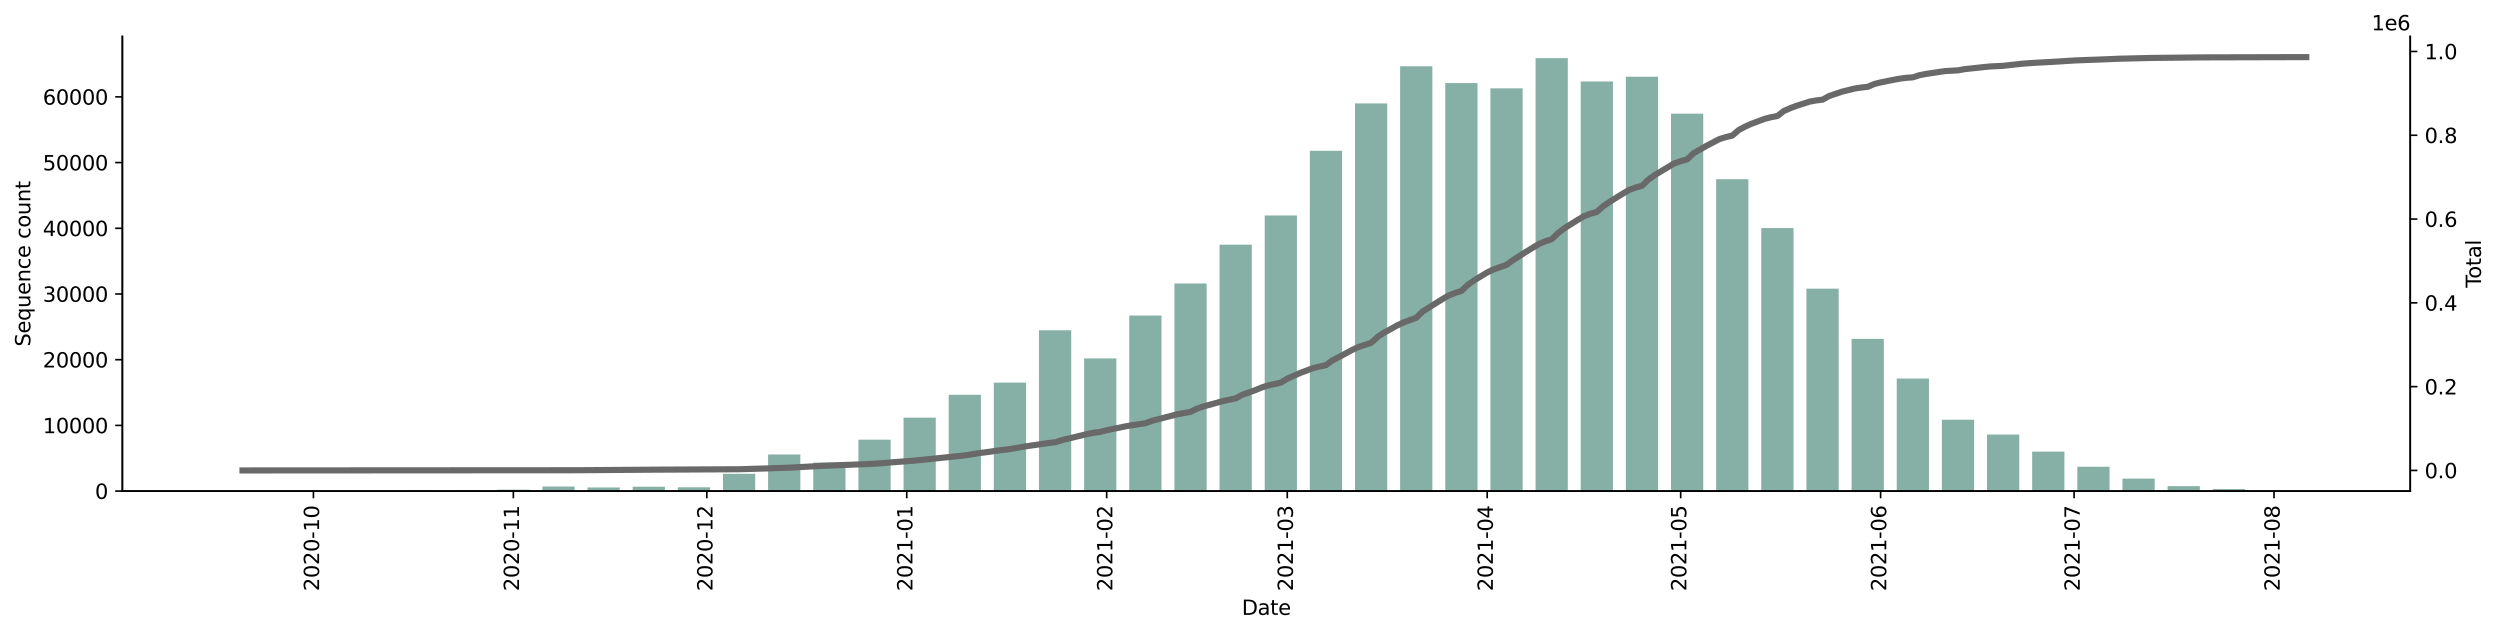 <?xml version="1.0" encoding="utf-8" standalone="no"?>
<!DOCTYPE svg PUBLIC "-//W3C//DTD SVG 1.1//EN"
  "http://www.w3.org/Graphics/SVG/1.1/DTD/svg11.dtd">
<svg height="309.219pt" version="1.1" viewBox="0 0 1219.472 309.219" width="1219.472pt" xmlns="http://www.w3.org/2000/svg" xmlns:xlink="http://www.w3.org/1999/xlink">
 <defs>
  <style type="text/css">*{stroke-linecap:butt;stroke-linejoin:round;}</style>
 </defs>
 <g id="figure_1">
  <g id="patch_1">
   <path d="M 0 309.219 
L 1219.472 309.219 
L 1219.472 0 
L 0 0 
z
" style="fill:#ffffff;"/>
  </g>
  <g id="axes_1">
   <g id="patch_2">
    <path d="M 59.691 239.558 
L 1175.691 239.558 
L 1175.691 17.798 
L 59.691 17.798 
z
" style="fill:#ffffff;"/>
   </g>
   <g id="patch_3">
    <path clip-path="url(#p683abd3b93)" d="M 110.418 239.558 
L 126.147 239.558 
L 126.147 239.546 
L 110.418 239.546 
z
" style="fill:#86b0a6;"/>
   </g>
   <g id="patch_4">
    <path clip-path="url(#p683abd3b93)" d="M 132.439 239.558 
L 148.168 239.558 
L 148.168 239.546 
L 132.439 239.546 
z
" style="fill:#86b0a6;"/>
   </g>
   <g id="patch_5">
    <path clip-path="url(#p683abd3b93)" d="M 154.46 239.558 
L 170.19 239.558 
L 170.19 239.549 
L 154.46 239.549 
z
" style="fill:#86b0a6;"/>
   </g>
   <g id="patch_6">
    <path clip-path="url(#p683abd3b93)" d="M 176.481 239.558 
L 192.211 239.558 
L 192.211 239.536 
L 176.481 239.536 
z
" style="fill:#86b0a6;"/>
   </g>
   <g id="patch_7">
    <path clip-path="url(#p683abd3b93)" d="M 198.502 239.558 
L 214.232 239.558 
L 214.232 239.449 
L 198.502 239.449 
z
" style="fill:#86b0a6;"/>
   </g>
   <g id="patch_8">
    <path clip-path="url(#p683abd3b93)" d="M 220.524 239.558 
L 236.253 239.558 
L 236.253 239.446 
L 220.524 239.446 
z
" style="fill:#86b0a6;"/>
   </g>
   <g id="patch_9">
    <path clip-path="url(#p683abd3b93)" d="M 242.545 239.558 
L 258.274 239.558 
L 258.274 238.85 
L 242.545 238.85 
z
" style="fill:#86b0a6;"/>
   </g>
   <g id="patch_10">
    <path clip-path="url(#p683abd3b93)" d="M 264.566 239.558 
L 280.295 239.558 
L 280.295 237.334 
L 264.566 237.334 
z
" style="fill:#86b0a6;"/>
   </g>
   <g id="patch_11">
    <path clip-path="url(#p683abd3b93)" d="M 286.587 239.558 
L 302.316 239.558 
L 302.316 237.786 
L 286.587 237.786 
z
" style="fill:#86b0a6;"/>
   </g>
   <g id="patch_12">
    <path clip-path="url(#p683abd3b93)" d="M 308.608 239.558 
L 324.338 239.558 
L 324.338 237.417 
L 308.608 237.417 
z
" style="fill:#86b0a6;"/>
   </g>
   <g id="patch_13">
    <path clip-path="url(#p683abd3b93)" d="M 330.629 239.558 
L 346.359 239.558 
L 346.359 237.68 
L 330.629 237.68 
z
" style="fill:#86b0a6;"/>
   </g>
   <g id="patch_14">
    <path clip-path="url(#p683abd3b93)" d="M 352.65 239.558 
L 368.38 239.558 
L 368.38 231.126 
L 352.65 231.126 
z
" style="fill:#86b0a6;"/>
   </g>
   <g id="patch_15">
    <path clip-path="url(#p683abd3b93)" d="M 374.672 239.558 
L 390.401 239.558 
L 390.401 221.667 
L 374.672 221.667 
z
" style="fill:#86b0a6;"/>
   </g>
   <g id="patch_16">
    <path clip-path="url(#p683abd3b93)" d="M 396.693 239.558 
L 412.422 239.558 
L 412.422 225.658 
L 396.693 225.658 
z
" style="fill:#86b0a6;"/>
   </g>
   <g id="patch_17">
    <path clip-path="url(#p683abd3b93)" d="M 418.714 239.558 
L 434.443 239.558 
L 434.443 214.449 
L 418.714 214.449 
z
" style="fill:#86b0a6;"/>
   </g>
   <g id="patch_18">
    <path clip-path="url(#p683abd3b93)" d="M 440.735 239.558 
L 456.464 239.558 
L 456.464 203.738 
L 440.735 203.738 
z
" style="fill:#86b0a6;"/>
   </g>
   <g id="patch_19">
    <path clip-path="url(#p683abd3b93)" d="M 462.756 239.558 
L 478.486 239.558 
L 478.486 192.581 
L 462.756 192.581 
z
" style="fill:#86b0a6;"/>
   </g>
   <g id="patch_20">
    <path clip-path="url(#p683abd3b93)" d="M 484.777 239.558 
L 500.507 239.558 
L 500.507 186.616 
L 484.777 186.616 
z
" style="fill:#86b0a6;"/>
   </g>
   <g id="patch_21">
    <path clip-path="url(#p683abd3b93)" d="M 506.798 239.558 
L 522.528 239.558 
L 522.528 161.096 
L 506.798 161.096 
z
" style="fill:#86b0a6;"/>
   </g>
   <g id="patch_22">
    <path clip-path="url(#p683abd3b93)" d="M 528.82 239.558 
L 544.549 239.558 
L 544.549 174.808 
L 528.82 174.808 
z
" style="fill:#86b0a6;"/>
   </g>
   <g id="patch_23">
    <path clip-path="url(#p683abd3b93)" d="M 550.841 239.558 
L 566.57 239.558 
L 566.57 153.904 
L 550.841 153.904 
z
" style="fill:#86b0a6;"/>
   </g>
   <g id="patch_24">
    <path clip-path="url(#p683abd3b93)" d="M 572.862 239.558 
L 588.591 239.558 
L 588.591 138.279 
L 572.862 138.279 
z
" style="fill:#86b0a6;"/>
   </g>
   <g id="patch_25">
    <path clip-path="url(#p683abd3b93)" d="M 594.883 239.558 
L 610.612 239.558 
L 610.612 119.34 
L 594.883 119.34 
z
" style="fill:#86b0a6;"/>
   </g>
   <g id="patch_26">
    <path clip-path="url(#p683abd3b93)" d="M 616.904 239.558 
L 632.634 239.558 
L 632.634 105.112 
L 616.904 105.112 
z
" style="fill:#86b0a6;"/>
   </g>
   <g id="patch_27">
    <path clip-path="url(#p683abd3b93)" d="M 638.925 239.558 
L 654.655 239.558 
L 654.655 73.561 
L 638.925 73.561 
z
" style="fill:#86b0a6;"/>
   </g>
   <g id="patch_28">
    <path clip-path="url(#p683abd3b93)" d="M 660.946 239.558 
L 676.676 239.558 
L 676.676 50.423 
L 660.946 50.423 
z
" style="fill:#86b0a6;"/>
   </g>
   <g id="patch_29">
    <path clip-path="url(#p683abd3b93)" d="M 682.968 239.558 
L 698.697 239.558 
L 698.697 32.323 
L 682.968 32.323 
z
" style="fill:#86b0a6;"/>
   </g>
   <g id="patch_30">
    <path clip-path="url(#p683abd3b93)" d="M 704.989 239.558 
L 720.718 239.558 
L 720.718 40.528 
L 704.989 40.528 
z
" style="fill:#86b0a6;"/>
   </g>
   <g id="patch_31">
    <path clip-path="url(#p683abd3b93)" d="M 727.01 239.558 
L 742.739 239.558 
L 742.739 43.099 
L 727.01 43.099 
z
" style="fill:#86b0a6;"/>
   </g>
   <g id="patch_32">
    <path clip-path="url(#p683abd3b93)" d="M 749.031 239.558 
L 764.76 239.558 
L 764.76 28.358 
L 749.031 28.358 
z
" style="fill:#86b0a6;"/>
   </g>
   <g id="patch_33">
    <path clip-path="url(#p683abd3b93)" d="M 771.052 239.558 
L 786.782 239.558 
L 786.782 39.727 
L 771.052 39.727 
z
" style="fill:#86b0a6;"/>
   </g>
   <g id="patch_34">
    <path clip-path="url(#p683abd3b93)" d="M 793.073 239.558 
L 808.803 239.558 
L 808.803 37.435 
L 793.073 37.435 
z
" style="fill:#86b0a6;"/>
   </g>
   <g id="patch_35">
    <path clip-path="url(#p683abd3b93)" d="M 815.094 239.558 
L 830.824 239.558 
L 830.824 55.432 
L 815.094 55.432 
z
" style="fill:#86b0a6;"/>
   </g>
   <g id="patch_36">
    <path clip-path="url(#p683abd3b93)" d="M 837.116 239.558 
L 852.845 239.558 
L 852.845 87.41 
L 837.116 87.41 
z
" style="fill:#86b0a6;"/>
   </g>
   <g id="patch_37">
    <path clip-path="url(#p683abd3b93)" d="M 859.137 239.558 
L 874.866 239.558 
L 874.866 111.247 
L 859.137 111.247 
z
" style="fill:#86b0a6;"/>
   </g>
   <g id="patch_38">
    <path clip-path="url(#p683abd3b93)" d="M 881.158 239.558 
L 896.887 239.558 
L 896.887 140.805 
L 881.158 140.805 
z
" style="fill:#86b0a6;"/>
   </g>
   <g id="patch_39">
    <path clip-path="url(#p683abd3b93)" d="M 903.179 239.558 
L 918.908 239.558 
L 918.908 165.282 
L 903.179 165.282 
z
" style="fill:#86b0a6;"/>
   </g>
   <g id="patch_40">
    <path clip-path="url(#p683abd3b93)" d="M 925.2 239.558 
L 940.93 239.558 
L 940.93 184.645 
L 925.2 184.645 
z
" style="fill:#86b0a6;"/>
   </g>
   <g id="patch_41">
    <path clip-path="url(#p683abd3b93)" d="M 947.221 239.558 
L 962.951 239.558 
L 962.951 204.751 
L 947.221 204.751 
z
" style="fill:#86b0a6;"/>
   </g>
   <g id="patch_42">
    <path clip-path="url(#p683abd3b93)" d="M 969.242 239.558 
L 984.972 239.558 
L 984.972 211.959 
L 969.242 211.959 
z
" style="fill:#86b0a6;"/>
   </g>
   <g id="patch_43">
    <path clip-path="url(#p683abd3b93)" d="M 991.264 239.558 
L 1006.993 239.558 
L 1006.993 220.289 
L 991.264 220.289 
z
" style="fill:#86b0a6;"/>
   </g>
   <g id="patch_44">
    <path clip-path="url(#p683abd3b93)" d="M 1013.285 239.558 
L 1029.014 239.558 
L 1029.014 227.674 
L 1013.285 227.674 
z
" style="fill:#86b0a6;"/>
   </g>
   <g id="patch_45">
    <path clip-path="url(#p683abd3b93)" d="M 1035.306 239.558 
L 1051.035 239.558 
L 1051.035 233.472 
L 1035.306 233.472 
z
" style="fill:#86b0a6;"/>
   </g>
   <g id="patch_46">
    <path clip-path="url(#p683abd3b93)" d="M 1057.327 239.558 
L 1073.056 239.558 
L 1073.056 237.135 
L 1057.327 237.135 
z
" style="fill:#86b0a6;"/>
   </g>
   <g id="patch_47">
    <path clip-path="url(#p683abd3b93)" d="M 1079.348 239.558 
L 1095.078 239.558 
L 1095.078 238.549 
L 1079.348 238.549 
z
" style="fill:#86b0a6;"/>
   </g>
   <g id="patch_48">
    <path clip-path="url(#p683abd3b93)" d="M 1101.369 239.558 
L 1117.099 239.558 
L 1117.099 239.462 
L 1101.369 239.462 
z
" style="fill:#86b0a6;"/>
   </g>
   <g id="matplotlib.axis_1">
    <g id="xtick_1">
     <g id="line2d_1">
      <defs>
       <path d="M 0 0 
L 0 3.5 
" id="m66035e00c2" style="stroke:#000000;stroke-width:0.8;"/>
      </defs>
      <g>
       <use style="stroke:#000000;stroke-width:0.8;" x="152.887" xlink:href="#m66035e00c2" y="239.558"/>
      </g>
     </g>
     <g id="text_1">
      <!-- 2020-10 -->
      <g transform="translate(155.647 288.341)rotate(-90)scale(0.1 -0.1)">
       <defs>
        <path d="M 1228 531 
L 3431 531 
L 3431 0 
L 469 0 
L 469 531 
Q 828 903 1448 1529 
Q 2069 2156 2228 2338 
Q 2531 2678 2651 2914 
Q 2772 3150 2772 3378 
Q 2772 3750 2511 3984 
Q 2250 4219 1831 4219 
Q 1534 4219 1204 4116 
Q 875 4013 500 3803 
L 500 4441 
Q 881 4594 1212 4672 
Q 1544 4750 1819 4750 
Q 2544 4750 2975 4387 
Q 3406 4025 3406 3419 
Q 3406 3131 3298 2873 
Q 3191 2616 2906 2266 
Q 2828 2175 2409 1742 
Q 1991 1309 1228 531 
z
" id="DejaVuSans-32" transform="scale(0.016)"/>
        <path d="M 2034 4250 
Q 1547 4250 1301 3770 
Q 1056 3291 1056 2328 
Q 1056 1369 1301 889 
Q 1547 409 2034 409 
Q 2525 409 2770 889 
Q 3016 1369 3016 2328 
Q 3016 3291 2770 3770 
Q 2525 4250 2034 4250 
z
M 2034 4750 
Q 2819 4750 3233 4129 
Q 3647 3509 3647 2328 
Q 3647 1150 3233 529 
Q 2819 -91 2034 -91 
Q 1250 -91 836 529 
Q 422 1150 422 2328 
Q 422 3509 836 4129 
Q 1250 4750 2034 4750 
z
" id="DejaVuSans-30" transform="scale(0.016)"/>
        <path d="M 313 2009 
L 1997 2009 
L 1997 1497 
L 313 1497 
L 313 2009 
z
" id="DejaVuSans-2d" transform="scale(0.016)"/>
        <path d="M 794 531 
L 1825 531 
L 1825 4091 
L 703 3866 
L 703 4441 
L 1819 4666 
L 2450 4666 
L 2450 531 
L 3481 531 
L 3481 0 
L 794 0 
L 794 531 
z
" id="DejaVuSans-31" transform="scale(0.016)"/>
       </defs>
       <use xlink:href="#DejaVuSans-32"/>
       <use x="63.623" xlink:href="#DejaVuSans-30"/>
       <use x="127.246" xlink:href="#DejaVuSans-32"/>
       <use x="190.869" xlink:href="#DejaVuSans-30"/>
       <use x="254.492" xlink:href="#DejaVuSans-2d"/>
       <use x="290.576" xlink:href="#DejaVuSans-31"/>
       <use x="354.199" xlink:href="#DejaVuSans-30"/>
      </g>
     </g>
    </g>
    <g id="xtick_2">
     <g id="line2d_2">
      <g>
       <use style="stroke:#000000;stroke-width:0.8;" x="250.409" xlink:href="#m66035e00c2" y="239.558"/>
      </g>
     </g>
     <g id="text_2">
      <!-- 2020-11 -->
      <g transform="translate(253.169 288.341)rotate(-90)scale(0.1 -0.1)">
       <use xlink:href="#DejaVuSans-32"/>
       <use x="63.623" xlink:href="#DejaVuSans-30"/>
       <use x="127.246" xlink:href="#DejaVuSans-32"/>
       <use x="190.869" xlink:href="#DejaVuSans-30"/>
       <use x="254.492" xlink:href="#DejaVuSans-2d"/>
       <use x="290.576" xlink:href="#DejaVuSans-31"/>
       <use x="354.199" xlink:href="#DejaVuSans-31"/>
      </g>
     </g>
    </g>
    <g id="xtick_3">
     <g id="line2d_3">
      <g>
       <use style="stroke:#000000;stroke-width:0.8;" x="344.786" xlink:href="#m66035e00c2" y="239.558"/>
      </g>
     </g>
     <g id="text_3">
      <!-- 2020-12 -->
      <g transform="translate(347.545 288.341)rotate(-90)scale(0.1 -0.1)">
       <use xlink:href="#DejaVuSans-32"/>
       <use x="63.623" xlink:href="#DejaVuSans-30"/>
       <use x="127.246" xlink:href="#DejaVuSans-32"/>
       <use x="190.869" xlink:href="#DejaVuSans-30"/>
       <use x="254.492" xlink:href="#DejaVuSans-2d"/>
       <use x="290.576" xlink:href="#DejaVuSans-31"/>
       <use x="354.199" xlink:href="#DejaVuSans-32"/>
      </g>
     </g>
    </g>
    <g id="xtick_4">
     <g id="line2d_4">
      <g>
       <use style="stroke:#000000;stroke-width:0.8;" x="442.308" xlink:href="#m66035e00c2" y="239.558"/>
      </g>
     </g>
     <g id="text_4">
      <!-- 2021-01 -->
      <g transform="translate(445.067 288.341)rotate(-90)scale(0.1 -0.1)">
       <use xlink:href="#DejaVuSans-32"/>
       <use x="63.623" xlink:href="#DejaVuSans-30"/>
       <use x="127.246" xlink:href="#DejaVuSans-32"/>
       <use x="190.869" xlink:href="#DejaVuSans-31"/>
       <use x="254.492" xlink:href="#DejaVuSans-2d"/>
       <use x="290.576" xlink:href="#DejaVuSans-30"/>
       <use x="354.199" xlink:href="#DejaVuSans-31"/>
      </g>
     </g>
    </g>
    <g id="xtick_5">
     <g id="line2d_5">
      <g>
       <use style="stroke:#000000;stroke-width:0.8;" x="539.83" xlink:href="#m66035e00c2" y="239.558"/>
      </g>
     </g>
     <g id="text_5">
      <!-- 2021-02 -->
      <g transform="translate(542.59 288.341)rotate(-90)scale(0.1 -0.1)">
       <use xlink:href="#DejaVuSans-32"/>
       <use x="63.623" xlink:href="#DejaVuSans-30"/>
       <use x="127.246" xlink:href="#DejaVuSans-32"/>
       <use x="190.869" xlink:href="#DejaVuSans-31"/>
       <use x="254.492" xlink:href="#DejaVuSans-2d"/>
       <use x="290.576" xlink:href="#DejaVuSans-30"/>
       <use x="354.199" xlink:href="#DejaVuSans-32"/>
      </g>
     </g>
    </g>
    <g id="xtick_6">
     <g id="line2d_6">
      <g>
       <use style="stroke:#000000;stroke-width:0.8;" x="627.915" xlink:href="#m66035e00c2" y="239.558"/>
      </g>
     </g>
     <g id="text_6">
      <!-- 2021-03 -->
      <g transform="translate(630.674 288.341)rotate(-90)scale(0.1 -0.1)">
       <defs>
        <path d="M 2597 2516 
Q 3050 2419 3304 2112 
Q 3559 1806 3559 1356 
Q 3559 666 3084 287 
Q 2609 -91 1734 -91 
Q 1441 -91 1130 -33 
Q 819 25 488 141 
L 488 750 
Q 750 597 1062 519 
Q 1375 441 1716 441 
Q 2309 441 2620 675 
Q 2931 909 2931 1356 
Q 2931 1769 2642 2001 
Q 2353 2234 1838 2234 
L 1294 2234 
L 1294 2753 
L 1863 2753 
Q 2328 2753 2575 2939 
Q 2822 3125 2822 3475 
Q 2822 3834 2567 4026 
Q 2313 4219 1838 4219 
Q 1578 4219 1281 4162 
Q 984 4106 628 3988 
L 628 4550 
Q 988 4650 1302 4700 
Q 1616 4750 1894 4750 
Q 2613 4750 3031 4423 
Q 3450 4097 3450 3541 
Q 3450 3153 3228 2886 
Q 3006 2619 2597 2516 
z
" id="DejaVuSans-33" transform="scale(0.016)"/>
       </defs>
       <use xlink:href="#DejaVuSans-32"/>
       <use x="63.623" xlink:href="#DejaVuSans-30"/>
       <use x="127.246" xlink:href="#DejaVuSans-32"/>
       <use x="190.869" xlink:href="#DejaVuSans-31"/>
       <use x="254.492" xlink:href="#DejaVuSans-2d"/>
       <use x="290.576" xlink:href="#DejaVuSans-30"/>
       <use x="354.199" xlink:href="#DejaVuSans-33"/>
      </g>
     </g>
    </g>
    <g id="xtick_7">
     <g id="line2d_7">
      <g>
       <use style="stroke:#000000;stroke-width:0.8;" x="725.437" xlink:href="#m66035e00c2" y="239.558"/>
      </g>
     </g>
     <g id="text_7">
      <!-- 2021-04 -->
      <g transform="translate(728.196 288.341)rotate(-90)scale(0.1 -0.1)">
       <defs>
        <path d="M 2419 4116 
L 825 1625 
L 2419 1625 
L 2419 4116 
z
M 2253 4666 
L 3047 4666 
L 3047 1625 
L 3713 1625 
L 3713 1100 
L 3047 1100 
L 3047 0 
L 2419 0 
L 2419 1100 
L 313 1100 
L 313 1709 
L 2253 4666 
z
" id="DejaVuSans-34" transform="scale(0.016)"/>
       </defs>
       <use xlink:href="#DejaVuSans-32"/>
       <use x="63.623" xlink:href="#DejaVuSans-30"/>
       <use x="127.246" xlink:href="#DejaVuSans-32"/>
       <use x="190.869" xlink:href="#DejaVuSans-31"/>
       <use x="254.492" xlink:href="#DejaVuSans-2d"/>
       <use x="290.576" xlink:href="#DejaVuSans-30"/>
       <use x="354.199" xlink:href="#DejaVuSans-34"/>
      </g>
     </g>
    </g>
    <g id="xtick_8">
     <g id="line2d_8">
      <g>
       <use style="stroke:#000000;stroke-width:0.8;" x="819.813" xlink:href="#m66035e00c2" y="239.558"/>
      </g>
     </g>
     <g id="text_8">
      <!-- 2021-05 -->
      <g transform="translate(822.573 288.341)rotate(-90)scale(0.1 -0.1)">
       <defs>
        <path d="M 691 4666 
L 3169 4666 
L 3169 4134 
L 1269 4134 
L 1269 2991 
Q 1406 3038 1543 3061 
Q 1681 3084 1819 3084 
Q 2600 3084 3056 2656 
Q 3513 2228 3513 1497 
Q 3513 744 3044 326 
Q 2575 -91 1722 -91 
Q 1428 -91 1123 -41 
Q 819 9 494 109 
L 494 744 
Q 775 591 1075 516 
Q 1375 441 1709 441 
Q 2250 441 2565 725 
Q 2881 1009 2881 1497 
Q 2881 1984 2565 2268 
Q 2250 2553 1709 2553 
Q 1456 2553 1204 2497 
Q 953 2441 691 2322 
L 691 4666 
z
" id="DejaVuSans-35" transform="scale(0.016)"/>
       </defs>
       <use xlink:href="#DejaVuSans-32"/>
       <use x="63.623" xlink:href="#DejaVuSans-30"/>
       <use x="127.246" xlink:href="#DejaVuSans-32"/>
       <use x="190.869" xlink:href="#DejaVuSans-31"/>
       <use x="254.492" xlink:href="#DejaVuSans-2d"/>
       <use x="290.576" xlink:href="#DejaVuSans-30"/>
       <use x="354.199" xlink:href="#DejaVuSans-35"/>
      </g>
     </g>
    </g>
    <g id="xtick_9">
     <g id="line2d_9">
      <g>
       <use style="stroke:#000000;stroke-width:0.8;" x="917.335" xlink:href="#m66035e00c2" y="239.558"/>
      </g>
     </g>
     <g id="text_9">
      <!-- 2021-06 -->
      <g transform="translate(920.095 288.341)rotate(-90)scale(0.1 -0.1)">
       <defs>
        <path d="M 2113 2584 
Q 1688 2584 1439 2293 
Q 1191 2003 1191 1497 
Q 1191 994 1439 701 
Q 1688 409 2113 409 
Q 2538 409 2786 701 
Q 3034 994 3034 1497 
Q 3034 2003 2786 2293 
Q 2538 2584 2113 2584 
z
M 3366 4563 
L 3366 3988 
Q 3128 4100 2886 4159 
Q 2644 4219 2406 4219 
Q 1781 4219 1451 3797 
Q 1122 3375 1075 2522 
Q 1259 2794 1537 2939 
Q 1816 3084 2150 3084 
Q 2853 3084 3261 2657 
Q 3669 2231 3669 1497 
Q 3669 778 3244 343 
Q 2819 -91 2113 -91 
Q 1303 -91 875 529 
Q 447 1150 447 2328 
Q 447 3434 972 4092 
Q 1497 4750 2381 4750 
Q 2619 4750 2861 4703 
Q 3103 4656 3366 4563 
z
" id="DejaVuSans-36" transform="scale(0.016)"/>
       </defs>
       <use xlink:href="#DejaVuSans-32"/>
       <use x="63.623" xlink:href="#DejaVuSans-30"/>
       <use x="127.246" xlink:href="#DejaVuSans-32"/>
       <use x="190.869" xlink:href="#DejaVuSans-31"/>
       <use x="254.492" xlink:href="#DejaVuSans-2d"/>
       <use x="290.576" xlink:href="#DejaVuSans-30"/>
       <use x="354.199" xlink:href="#DejaVuSans-36"/>
      </g>
     </g>
    </g>
    <g id="xtick_10">
     <g id="line2d_10">
      <g>
       <use style="stroke:#000000;stroke-width:0.8;" x="1011.712" xlink:href="#m66035e00c2" y="239.558"/>
      </g>
     </g>
     <g id="text_10">
      <!-- 2021-07 -->
      <g transform="translate(1014.471 288.341)rotate(-90)scale(0.1 -0.1)">
       <defs>
        <path d="M 525 4666 
L 3525 4666 
L 3525 4397 
L 1831 0 
L 1172 0 
L 2766 4134 
L 525 4134 
L 525 4666 
z
" id="DejaVuSans-37" transform="scale(0.016)"/>
       </defs>
       <use xlink:href="#DejaVuSans-32"/>
       <use x="63.623" xlink:href="#DejaVuSans-30"/>
       <use x="127.246" xlink:href="#DejaVuSans-32"/>
       <use x="190.869" xlink:href="#DejaVuSans-31"/>
       <use x="254.492" xlink:href="#DejaVuSans-2d"/>
       <use x="290.576" xlink:href="#DejaVuSans-30"/>
       <use x="354.199" xlink:href="#DejaVuSans-37"/>
      </g>
     </g>
    </g>
    <g id="xtick_11">
     <g id="line2d_11">
      <g>
       <use style="stroke:#000000;stroke-width:0.8;" x="1109.234" xlink:href="#m66035e00c2" y="239.558"/>
      </g>
     </g>
     <g id="text_11">
      <!-- 2021-08 -->
      <g transform="translate(1111.993 288.341)rotate(-90)scale(0.1 -0.1)">
       <defs>
        <path d="M 2034 2216 
Q 1584 2216 1326 1975 
Q 1069 1734 1069 1313 
Q 1069 891 1326 650 
Q 1584 409 2034 409 
Q 2484 409 2743 651 
Q 3003 894 3003 1313 
Q 3003 1734 2745 1975 
Q 2488 2216 2034 2216 
z
M 1403 2484 
Q 997 2584 770 2862 
Q 544 3141 544 3541 
Q 544 4100 942 4425 
Q 1341 4750 2034 4750 
Q 2731 4750 3128 4425 
Q 3525 4100 3525 3541 
Q 3525 3141 3298 2862 
Q 3072 2584 2669 2484 
Q 3125 2378 3379 2068 
Q 3634 1759 3634 1313 
Q 3634 634 3220 271 
Q 2806 -91 2034 -91 
Q 1263 -91 848 271 
Q 434 634 434 1313 
Q 434 1759 690 2068 
Q 947 2378 1403 2484 
z
M 1172 3481 
Q 1172 3119 1398 2916 
Q 1625 2713 2034 2713 
Q 2441 2713 2670 2916 
Q 2900 3119 2900 3481 
Q 2900 3844 2670 4047 
Q 2441 4250 2034 4250 
Q 1625 4250 1398 4047 
Q 1172 3844 1172 3481 
z
" id="DejaVuSans-38" transform="scale(0.016)"/>
       </defs>
       <use xlink:href="#DejaVuSans-32"/>
       <use x="63.623" xlink:href="#DejaVuSans-30"/>
       <use x="127.246" xlink:href="#DejaVuSans-32"/>
       <use x="190.869" xlink:href="#DejaVuSans-31"/>
       <use x="254.492" xlink:href="#DejaVuSans-2d"/>
       <use x="290.576" xlink:href="#DejaVuSans-30"/>
       <use x="354.199" xlink:href="#DejaVuSans-38"/>
      </g>
     </g>
    </g>
    <g id="text_12">
     <!-- Date -->
     <g transform="translate(605.74 299.94)scale(0.1 -0.1)">
      <defs>
       <path d="M 1259 4147 
L 1259 519 
L 2022 519 
Q 2988 519 3436 956 
Q 3884 1394 3884 2338 
Q 3884 3275 3436 3711 
Q 2988 4147 2022 4147 
L 1259 4147 
z
M 628 4666 
L 1925 4666 
Q 3281 4666 3915 4102 
Q 4550 3538 4550 2338 
Q 4550 1131 3912 565 
Q 3275 0 1925 0 
L 628 0 
L 628 4666 
z
" id="DejaVuSans-44" transform="scale(0.016)"/>
       <path d="M 2194 1759 
Q 1497 1759 1228 1600 
Q 959 1441 959 1056 
Q 959 750 1161 570 
Q 1363 391 1709 391 
Q 2188 391 2477 730 
Q 2766 1069 2766 1631 
L 2766 1759 
L 2194 1759 
z
M 3341 1997 
L 3341 0 
L 2766 0 
L 2766 531 
Q 2569 213 2275 61 
Q 1981 -91 1556 -91 
Q 1019 -91 701 211 
Q 384 513 384 1019 
Q 384 1609 779 1909 
Q 1175 2209 1959 2209 
L 2766 2209 
L 2766 2266 
Q 2766 2663 2505 2880 
Q 2244 3097 1772 3097 
Q 1472 3097 1187 3025 
Q 903 2953 641 2809 
L 641 3341 
Q 956 3463 1253 3523 
Q 1550 3584 1831 3584 
Q 2591 3584 2966 3190 
Q 3341 2797 3341 1997 
z
" id="DejaVuSans-61" transform="scale(0.016)"/>
       <path d="M 1172 4494 
L 1172 3500 
L 2356 3500 
L 2356 3053 
L 1172 3053 
L 1172 1153 
Q 1172 725 1289 603 
Q 1406 481 1766 481 
L 2356 481 
L 2356 0 
L 1766 0 
Q 1100 0 847 248 
Q 594 497 594 1153 
L 594 3053 
L 172 3053 
L 172 3500 
L 594 3500 
L 594 4494 
L 1172 4494 
z
" id="DejaVuSans-74" transform="scale(0.016)"/>
       <path d="M 3597 1894 
L 3597 1613 
L 953 1613 
Q 991 1019 1311 708 
Q 1631 397 2203 397 
Q 2534 397 2845 478 
Q 3156 559 3463 722 
L 3463 178 
Q 3153 47 2828 -22 
Q 2503 -91 2169 -91 
Q 1331 -91 842 396 
Q 353 884 353 1716 
Q 353 2575 817 3079 
Q 1281 3584 2069 3584 
Q 2775 3584 3186 3129 
Q 3597 2675 3597 1894 
z
M 3022 2063 
Q 3016 2534 2758 2815 
Q 2500 3097 2075 3097 
Q 1594 3097 1305 2825 
Q 1016 2553 972 2059 
L 3022 2063 
z
" id="DejaVuSans-65" transform="scale(0.016)"/>
      </defs>
      <use xlink:href="#DejaVuSans-44"/>
      <use x="77.002" xlink:href="#DejaVuSans-61"/>
      <use x="138.281" xlink:href="#DejaVuSans-74"/>
      <use x="177.49" xlink:href="#DejaVuSans-65"/>
     </g>
    </g>
   </g>
   <g id="matplotlib.axis_2">
    <g id="ytick_1">
     <g id="line2d_12">
      <defs>
       <path d="M 0 0 
L -3.5 0 
" id="mb22404bb76" style="stroke:#000000;stroke-width:0.8;"/>
      </defs>
      <g>
       <use style="stroke:#000000;stroke-width:0.8;" x="59.691" xlink:href="#mb22404bb76" y="239.558"/>
      </g>
     </g>
     <g id="text_13">
      <!-- 0 -->
      <g transform="translate(46.328 243.358)scale(0.1 -0.1)">
       <use xlink:href="#DejaVuSans-30"/>
      </g>
     </g>
    </g>
    <g id="ytick_2">
     <g id="line2d_13">
      <g>
       <use style="stroke:#000000;stroke-width:0.8;" x="59.691" xlink:href="#mb22404bb76" y="207.507"/>
      </g>
     </g>
     <g id="text_14">
      <!-- 10000 -->
      <g transform="translate(20.878 211.306)scale(0.1 -0.1)">
       <use xlink:href="#DejaVuSans-31"/>
       <use x="63.623" xlink:href="#DejaVuSans-30"/>
       <use x="127.246" xlink:href="#DejaVuSans-30"/>
       <use x="190.869" xlink:href="#DejaVuSans-30"/>
       <use x="254.492" xlink:href="#DejaVuSans-30"/>
      </g>
     </g>
    </g>
    <g id="ytick_3">
     <g id="line2d_14">
      <g>
       <use style="stroke:#000000;stroke-width:0.8;" x="59.691" xlink:href="#mb22404bb76" y="175.455"/>
      </g>
     </g>
     <g id="text_15">
      <!-- 20000 -->
      <g transform="translate(20.878 179.255)scale(0.1 -0.1)">
       <use xlink:href="#DejaVuSans-32"/>
       <use x="63.623" xlink:href="#DejaVuSans-30"/>
       <use x="127.246" xlink:href="#DejaVuSans-30"/>
       <use x="190.869" xlink:href="#DejaVuSans-30"/>
       <use x="254.492" xlink:href="#DejaVuSans-30"/>
      </g>
     </g>
    </g>
    <g id="ytick_4">
     <g id="line2d_15">
      <g>
       <use style="stroke:#000000;stroke-width:0.8;" x="59.691" xlink:href="#mb22404bb76" y="143.404"/>
      </g>
     </g>
     <g id="text_16">
      <!-- 30000 -->
      <g transform="translate(20.878 147.203)scale(0.1 -0.1)">
       <use xlink:href="#DejaVuSans-33"/>
       <use x="63.623" xlink:href="#DejaVuSans-30"/>
       <use x="127.246" xlink:href="#DejaVuSans-30"/>
       <use x="190.869" xlink:href="#DejaVuSans-30"/>
       <use x="254.492" xlink:href="#DejaVuSans-30"/>
      </g>
     </g>
    </g>
    <g id="ytick_5">
     <g id="line2d_16">
      <g>
       <use style="stroke:#000000;stroke-width:0.8;" x="59.691" xlink:href="#mb22404bb76" y="111.353"/>
      </g>
     </g>
     <g id="text_17">
      <!-- 40000 -->
      <g transform="translate(20.878 115.152)scale(0.1 -0.1)">
       <use xlink:href="#DejaVuSans-34"/>
       <use x="63.623" xlink:href="#DejaVuSans-30"/>
       <use x="127.246" xlink:href="#DejaVuSans-30"/>
       <use x="190.869" xlink:href="#DejaVuSans-30"/>
       <use x="254.492" xlink:href="#DejaVuSans-30"/>
      </g>
     </g>
    </g>
    <g id="ytick_6">
     <g id="line2d_17">
      <g>
       <use style="stroke:#000000;stroke-width:0.8;" x="59.691" xlink:href="#mb22404bb76" y="79.301"/>
      </g>
     </g>
     <g id="text_18">
      <!-- 50000 -->
      <g transform="translate(20.878 83.1)scale(0.1 -0.1)">
       <use xlink:href="#DejaVuSans-35"/>
       <use x="63.623" xlink:href="#DejaVuSans-30"/>
       <use x="127.246" xlink:href="#DejaVuSans-30"/>
       <use x="190.869" xlink:href="#DejaVuSans-30"/>
       <use x="254.492" xlink:href="#DejaVuSans-30"/>
      </g>
     </g>
    </g>
    <g id="ytick_7">
     <g id="line2d_18">
      <g>
       <use style="stroke:#000000;stroke-width:0.8;" x="59.691" xlink:href="#mb22404bb76" y="47.25"/>
      </g>
     </g>
     <g id="text_19">
      <!-- 60000 -->
      <g transform="translate(20.878 51.049)scale(0.1 -0.1)">
       <use xlink:href="#DejaVuSans-36"/>
       <use x="63.623" xlink:href="#DejaVuSans-30"/>
       <use x="127.246" xlink:href="#DejaVuSans-30"/>
       <use x="190.869" xlink:href="#DejaVuSans-30"/>
       <use x="254.492" xlink:href="#DejaVuSans-30"/>
      </g>
     </g>
    </g>
    <g id="text_20">
     <!-- Sequence count -->
     <g transform="translate(14.798 169.039)rotate(-90)scale(0.1 -0.1)">
      <defs>
       <path d="M 3425 4513 
L 3425 3897 
Q 3066 4069 2747 4153 
Q 2428 4238 2131 4238 
Q 1616 4238 1336 4038 
Q 1056 3838 1056 3469 
Q 1056 3159 1242 3001 
Q 1428 2844 1947 2747 
L 2328 2669 
Q 3034 2534 3370 2195 
Q 3706 1856 3706 1288 
Q 3706 609 3251 259 
Q 2797 -91 1919 -91 
Q 1588 -91 1214 -16 
Q 841 59 441 206 
L 441 856 
Q 825 641 1194 531 
Q 1563 422 1919 422 
Q 2459 422 2753 634 
Q 3047 847 3047 1241 
Q 3047 1584 2836 1778 
Q 2625 1972 2144 2069 
L 1759 2144 
Q 1053 2284 737 2584 
Q 422 2884 422 3419 
Q 422 4038 858 4394 
Q 1294 4750 2059 4750 
Q 2388 4750 2728 4690 
Q 3069 4631 3425 4513 
z
" id="DejaVuSans-53" transform="scale(0.016)"/>
       <path d="M 947 1747 
Q 947 1113 1208 752 
Q 1469 391 1925 391 
Q 2381 391 2643 752 
Q 2906 1113 2906 1747 
Q 2906 2381 2643 2742 
Q 2381 3103 1925 3103 
Q 1469 3103 1208 2742 
Q 947 2381 947 1747 
z
M 2906 525 
Q 2725 213 2448 61 
Q 2172 -91 1784 -91 
Q 1150 -91 751 415 
Q 353 922 353 1747 
Q 353 2572 751 3078 
Q 1150 3584 1784 3584 
Q 2172 3584 2448 3432 
Q 2725 3281 2906 2969 
L 2906 3500 
L 3481 3500 
L 3481 -1331 
L 2906 -1331 
L 2906 525 
z
" id="DejaVuSans-71" transform="scale(0.016)"/>
       <path d="M 544 1381 
L 544 3500 
L 1119 3500 
L 1119 1403 
Q 1119 906 1312 657 
Q 1506 409 1894 409 
Q 2359 409 2629 706 
Q 2900 1003 2900 1516 
L 2900 3500 
L 3475 3500 
L 3475 0 
L 2900 0 
L 2900 538 
Q 2691 219 2414 64 
Q 2138 -91 1772 -91 
Q 1169 -91 856 284 
Q 544 659 544 1381 
z
M 1991 3584 
L 1991 3584 
z
" id="DejaVuSans-75" transform="scale(0.016)"/>
       <path d="M 3513 2113 
L 3513 0 
L 2938 0 
L 2938 2094 
Q 2938 2591 2744 2837 
Q 2550 3084 2163 3084 
Q 1697 3084 1428 2787 
Q 1159 2491 1159 1978 
L 1159 0 
L 581 0 
L 581 3500 
L 1159 3500 
L 1159 2956 
Q 1366 3272 1645 3428 
Q 1925 3584 2291 3584 
Q 2894 3584 3203 3211 
Q 3513 2838 3513 2113 
z
" id="DejaVuSans-6e" transform="scale(0.016)"/>
       <path d="M 3122 3366 
L 3122 2828 
Q 2878 2963 2633 3030 
Q 2388 3097 2138 3097 
Q 1578 3097 1268 2742 
Q 959 2388 959 1747 
Q 959 1106 1268 751 
Q 1578 397 2138 397 
Q 2388 397 2633 464 
Q 2878 531 3122 666 
L 3122 134 
Q 2881 22 2623 -34 
Q 2366 -91 2075 -91 
Q 1284 -91 818 406 
Q 353 903 353 1747 
Q 353 2603 823 3093 
Q 1294 3584 2113 3584 
Q 2378 3584 2631 3529 
Q 2884 3475 3122 3366 
z
" id="DejaVuSans-63" transform="scale(0.016)"/>
       <path id="DejaVuSans-20" transform="scale(0.016)"/>
       <path d="M 1959 3097 
Q 1497 3097 1228 2736 
Q 959 2375 959 1747 
Q 959 1119 1226 758 
Q 1494 397 1959 397 
Q 2419 397 2687 759 
Q 2956 1122 2956 1747 
Q 2956 2369 2687 2733 
Q 2419 3097 1959 3097 
z
M 1959 3584 
Q 2709 3584 3137 3096 
Q 3566 2609 3566 1747 
Q 3566 888 3137 398 
Q 2709 -91 1959 -91 
Q 1206 -91 779 398 
Q 353 888 353 1747 
Q 353 2609 779 3096 
Q 1206 3584 1959 3584 
z
" id="DejaVuSans-6f" transform="scale(0.016)"/>
      </defs>
      <use xlink:href="#DejaVuSans-53"/>
      <use x="63.477" xlink:href="#DejaVuSans-65"/>
      <use x="125" xlink:href="#DejaVuSans-71"/>
      <use x="188.477" xlink:href="#DejaVuSans-75"/>
      <use x="251.855" xlink:href="#DejaVuSans-65"/>
      <use x="313.379" xlink:href="#DejaVuSans-6e"/>
      <use x="376.758" xlink:href="#DejaVuSans-63"/>
      <use x="431.738" xlink:href="#DejaVuSans-65"/>
      <use x="493.262" xlink:href="#DejaVuSans-20"/>
      <use x="525.049" xlink:href="#DejaVuSans-63"/>
      <use x="580.029" xlink:href="#DejaVuSans-6f"/>
      <use x="641.211" xlink:href="#DejaVuSans-75"/>
      <use x="704.59" xlink:href="#DejaVuSans-6e"/>
      <use x="767.969" xlink:href="#DejaVuSans-74"/>
     </g>
    </g>
   </g>
   <g id="patch_49">
    <path d="M 59.691 239.558 
L 59.691 17.798 
" style="fill:none;stroke:#000000;stroke-linecap:square;stroke-linejoin:miter;stroke-width:0.8;"/>
   </g>
   <g id="patch_50">
    <path d="M 1175.691 239.558 
L 1175.691 17.798 
" style="fill:none;stroke:#000000;stroke-linecap:square;stroke-linejoin:miter;stroke-width:0.8;"/>
   </g>
   <g id="patch_51">
    <path d="M 59.691 239.558 
L 1175.691 239.558 
" style="fill:none;stroke:#000000;stroke-linecap:square;stroke-linejoin:miter;stroke-width:0.8;"/>
   </g>
  </g>
  <g id="axes_2">
   <g id="matplotlib.axis_3">
    <g id="ytick_8">
     <g id="line2d_19">
      <defs>
       <path d="M 0 0 
L 3.5 0 
" id="m3796996163" style="stroke:#000000;stroke-width:0.8;"/>
      </defs>
      <g>
       <use style="stroke:#000000;stroke-width:0.8;" x="1175.691" xlink:href="#m3796996163" y="229.479"/>
      </g>
     </g>
     <g id="text_21">
      <!-- 0.0 -->
      <g transform="translate(1182.691 233.278)scale(0.1 -0.1)">
       <defs>
        <path d="M 684 794 
L 1344 794 
L 1344 0 
L 684 0 
L 684 794 
z
" id="DejaVuSans-2e" transform="scale(0.016)"/>
       </defs>
       <use xlink:href="#DejaVuSans-30"/>
       <use x="63.623" xlink:href="#DejaVuSans-2e"/>
       <use x="95.41" xlink:href="#DejaVuSans-30"/>
      </g>
     </g>
    </g>
    <g id="ytick_9">
     <g id="line2d_20">
      <g>
       <use style="stroke:#000000;stroke-width:0.8;" x="1175.691" xlink:href="#m3796996163" y="188.603"/>
      </g>
     </g>
     <g id="text_22">
      <!-- 0.2 -->
      <g transform="translate(1182.691 192.403)scale(0.1 -0.1)">
       <use xlink:href="#DejaVuSans-30"/>
       <use x="63.623" xlink:href="#DejaVuSans-2e"/>
       <use x="95.41" xlink:href="#DejaVuSans-32"/>
      </g>
     </g>
    </g>
    <g id="ytick_10">
     <g id="line2d_21">
      <g>
       <use style="stroke:#000000;stroke-width:0.8;" x="1175.691" xlink:href="#m3796996163" y="147.728"/>
      </g>
     </g>
     <g id="text_23">
      <!-- 0.4 -->
      <g transform="translate(1182.691 151.527)scale(0.1 -0.1)">
       <use xlink:href="#DejaVuSans-30"/>
       <use x="63.623" xlink:href="#DejaVuSans-2e"/>
       <use x="95.41" xlink:href="#DejaVuSans-34"/>
      </g>
     </g>
    </g>
    <g id="ytick_11">
     <g id="line2d_22">
      <g>
       <use style="stroke:#000000;stroke-width:0.8;" x="1175.691" xlink:href="#m3796996163" y="106.853"/>
      </g>
     </g>
     <g id="text_24">
      <!-- 0.6 -->
      <g transform="translate(1182.691 110.652)scale(0.1 -0.1)">
       <use xlink:href="#DejaVuSans-30"/>
       <use x="63.623" xlink:href="#DejaVuSans-2e"/>
       <use x="95.41" xlink:href="#DejaVuSans-36"/>
      </g>
     </g>
    </g>
    <g id="ytick_12">
     <g id="line2d_23">
      <g>
       <use style="stroke:#000000;stroke-width:0.8;" x="1175.691" xlink:href="#m3796996163" y="65.977"/>
      </g>
     </g>
     <g id="text_25">
      <!-- 0.8 -->
      <g transform="translate(1182.691 69.777)scale(0.1 -0.1)">
       <use xlink:href="#DejaVuSans-30"/>
       <use x="63.623" xlink:href="#DejaVuSans-2e"/>
       <use x="95.41" xlink:href="#DejaVuSans-38"/>
      </g>
     </g>
    </g>
    <g id="ytick_13">
     <g id="line2d_24">
      <g>
       <use style="stroke:#000000;stroke-width:0.8;" x="1175.691" xlink:href="#m3796996163" y="25.102"/>
      </g>
     </g>
     <g id="text_26">
      <!-- 1.0 -->
      <g transform="translate(1182.691 28.901)scale(0.1 -0.1)">
       <use xlink:href="#DejaVuSans-31"/>
       <use x="63.623" xlink:href="#DejaVuSans-2e"/>
       <use x="95.41" xlink:href="#DejaVuSans-30"/>
      </g>
     </g>
    </g>
    <g id="text_27">
     <!-- Total -->
     <g transform="translate(1210.192 140.355)rotate(-90)scale(0.1 -0.1)">
      <defs>
       <path d="M -19 4666 
L 3928 4666 
L 3928 4134 
L 2272 4134 
L 2272 0 
L 1638 0 
L 1638 4134 
L -19 4134 
L -19 4666 
z
" id="DejaVuSans-54" transform="scale(0.016)"/>
       <path d="M 603 4863 
L 1178 4863 
L 1178 0 
L 603 0 
L 603 4863 
z
" id="DejaVuSans-6c" transform="scale(0.016)"/>
      </defs>
      <use xlink:href="#DejaVuSans-54"/>
      <use x="44.084" xlink:href="#DejaVuSans-6f"/>
      <use x="105.266" xlink:href="#DejaVuSans-74"/>
      <use x="144.475" xlink:href="#DejaVuSans-61"/>
      <use x="205.754" xlink:href="#DejaVuSans-6c"/>
     </g>
    </g>
    <g id="text_28">
     <!-- 1e6 -->
     <g transform="translate(1156.812 14.798)scale(0.1 -0.1)">
      <use xlink:href="#DejaVuSans-31"/>
      <use x="63.623" xlink:href="#DejaVuSans-65"/>
      <use x="125.146" xlink:href="#DejaVuSans-36"/>
     </g>
    </g>
   </g>
   <g id="line2d_25">
    <path clip-path="url(#p683abd3b93)" d="M 118.283 229.478 
L 281.868 229.369 
L 319.619 229.098 
L 360.515 228.891 
L 373.099 228.521 
L 385.682 228.095 
L 395.12 227.567 
L 401.412 227.226 
L 423.433 226.34 
L 429.724 226.012 
L 432.87 225.686 
L 445.454 224.739 
L 470.621 222.156 
L 476.913 221.111 
L 483.204 220.311 
L 486.35 219.817 
L 492.642 219.069 
L 498.934 217.939 
L 511.517 216.083 
L 514.663 215.753 
L 517.809 214.766 
L 530.393 211.695 
L 533.538 211.08 
L 536.684 210.67 
L 539.83 209.861 
L 549.268 207.926 
L 552.414 207.377 
L 558.705 206.466 
L 561.851 205.291 
L 574.435 202.029 
L 580.727 200.887 
L 583.872 199.328 
L 587.018 198.266 
L 596.456 195.648 
L 602.748 194.31 
L 605.894 192.601 
L 612.185 190.368 
L 615.331 189.051 
L 618.477 188.021 
L 624.769 186.637 
L 627.915 184.733 
L 634.206 181.92 
L 640.498 179.58 
L 643.644 178.792 
L 646.79 178.122 
L 649.936 175.778 
L 653.082 174.176 
L 659.374 170.796 
L 662.519 169.282 
L 668.811 167.223 
L 671.957 164.381 
L 675.103 162.276 
L 678.249 160.599 
L 681.395 158.786 
L 684.541 157.317 
L 690.832 155.01 
L 693.978 151.907 
L 703.416 146.008 
L 706.562 144.144 
L 709.708 142.933 
L 712.853 141.909 
L 715.999 138.925 
L 719.145 136.721 
L 725.437 132.902 
L 728.583 131.394 
L 734.875 129.188 
L 738.02 126.885 
L 744.312 122.87 
L 750.604 119.058 
L 753.75 117.715 
L 756.896 116.711 
L 760.042 113.65 
L 763.187 111.266 
L 769.479 107.34 
L 772.625 105.463 
L 775.771 104.247 
L 778.917 103.378 
L 782.063 100.562 
L 785.209 98.415 
L 791.5 94.504 
L 794.646 92.673 
L 797.792 91.505 
L 800.938 90.639 
L 804.084 87.595 
L 807.23 85.357 
L 816.667 79.701 
L 819.813 78.617 
L 822.959 77.767 
L 826.105 74.736 
L 832.397 71.141 
L 838.689 67.856 
L 841.834 66.876 
L 844.98 66.151 
L 848.126 63.423 
L 851.272 61.742 
L 854.418 60.342 
L 860.71 57.999 
L 863.856 57.174 
L 867.001 56.605 
L 870.147 54.13 
L 873.293 52.751 
L 876.439 51.57 
L 882.731 49.569 
L 885.877 48.992 
L 889.023 48.617 
L 892.168 46.862 
L 898.46 44.726 
L 904.752 43.167 
L 907.898 42.695 
L 911.044 42.355 
L 914.19 41.003 
L 917.335 40.202 
L 923.627 38.941 
L 926.773 38.355 
L 929.919 37.959 
L 933.065 37.725 
L 936.211 36.695 
L 939.357 36.08 
L 948.794 34.671 
L 955.086 34.32 
L 958.232 33.746 
L 967.669 32.724 
L 970.815 32.413 
L 977.107 32.111 
L 986.545 31.06 
L 992.837 30.616 
L 1002.274 30.112 
L 1011.712 29.504 
L 1018.004 29.249 
L 1024.295 29.037 
L 1033.733 28.64 
L 1049.462 28.262 
L 1074.629 27.988 
L 1115.526 27.88 
L 1124.963 27.878 
L 1124.963 27.878 
" style="fill:none;stroke:#696969;stroke-linecap:square;stroke-width:3;"/>
   </g>
   <g id="patch_52">
    <path d="M 59.691 239.558 
L 59.691 17.798 
" style="fill:none;stroke:#000000;stroke-linecap:square;stroke-linejoin:miter;stroke-width:0.8;"/>
   </g>
   <g id="patch_53">
    <path d="M 1175.691 239.558 
L 1175.691 17.798 
" style="fill:none;stroke:#000000;stroke-linecap:square;stroke-linejoin:miter;stroke-width:0.8;"/>
   </g>
   <g id="patch_54">
    <path d="M 59.691 239.558 
L 1175.691 239.558 
" style="fill:none;stroke:#000000;stroke-linecap:square;stroke-linejoin:miter;stroke-width:0.8;"/>
   </g>
  </g>
 </g>
 <defs>
  <clipPath id="p683abd3b93">
   <rect height="221.76" width="1116" x="59.691" y="17.798"/>
  </clipPath>
 </defs>
</svg>
